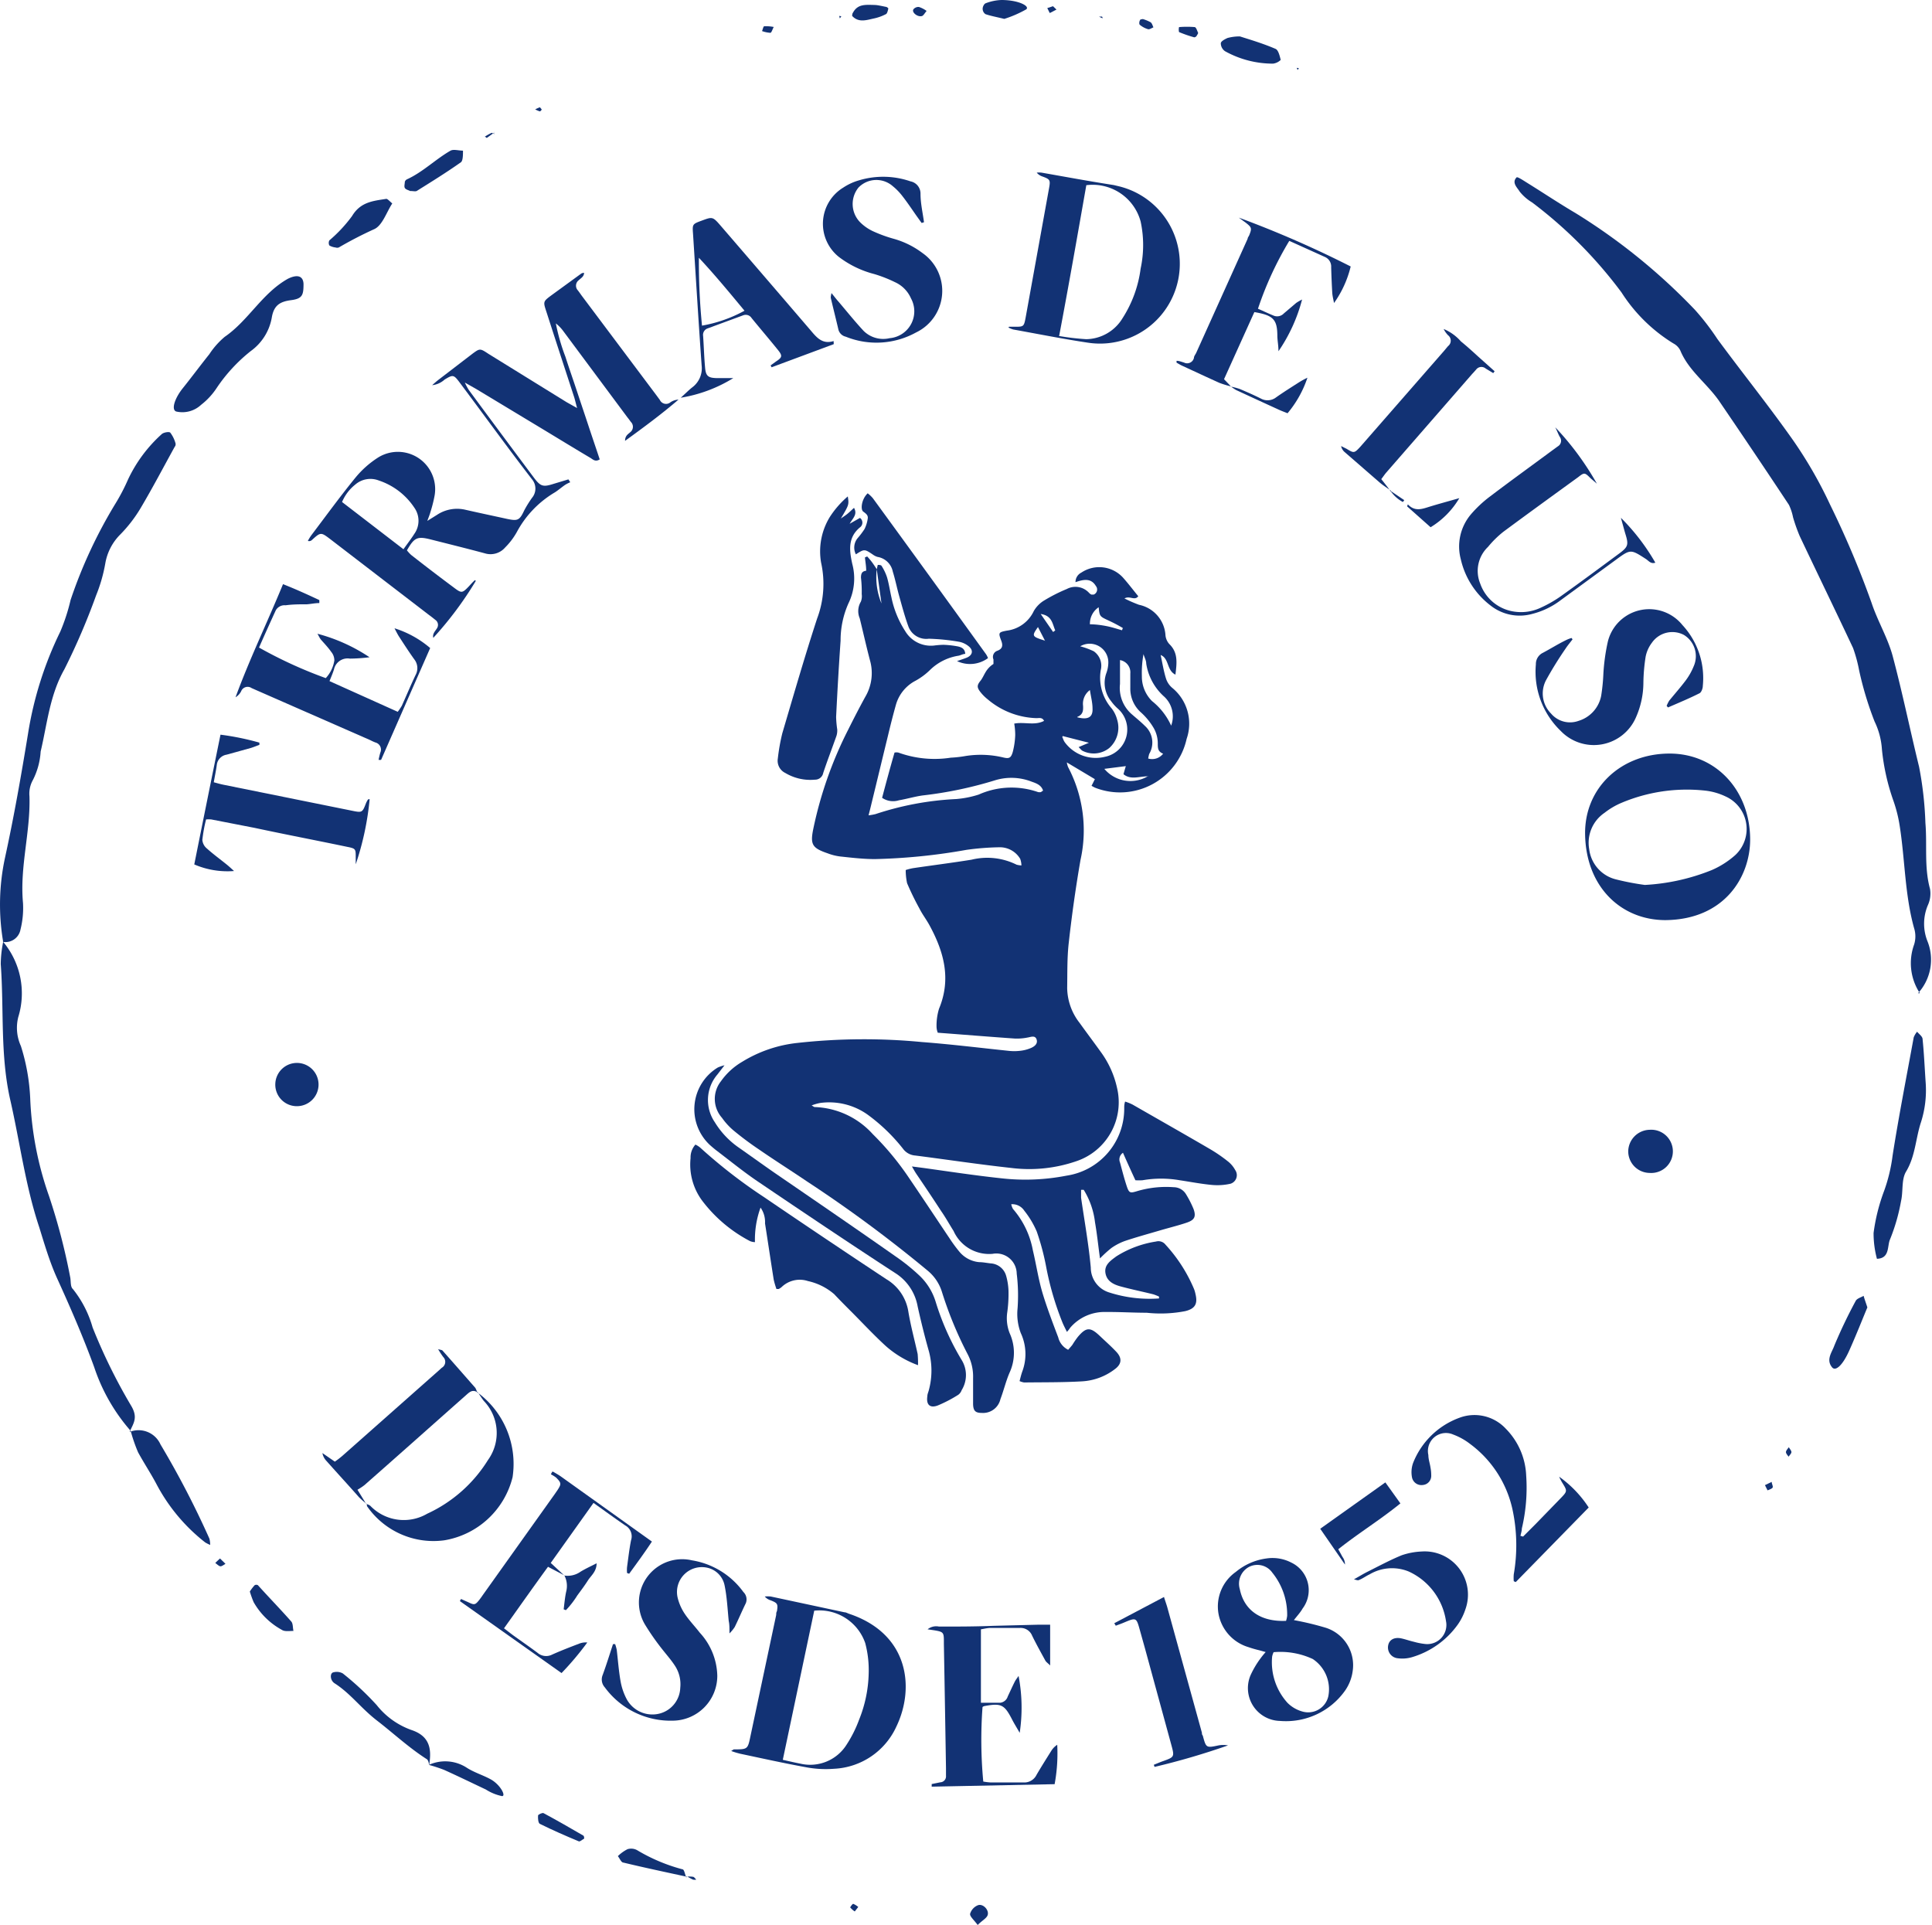 <svg xmlns="http://www.w3.org/2000/svg" width="155.44" height="154.88" viewBox="0 0 155.44 154.88">
  <defs>
    <style>
      .\33 2b46e90-ab43-4a4d-9fe7-bdf7d9a40f6c, .eeda09c3-3e42-4c78-a0af-a9874325151a {
        fill: #123274;
      }

      .\33 2b46e90-ab43-4a4d-9fe7-bdf7d9a40f6c {
        fill-rule: evenodd;
      }
    </style>
  </defs>
  <title>Asset 5</title>
  <g id="0554d88a-de07-4004-ac0e-030a9c94a331" data-name="Layer 2">
    <g id="b8034f44-8d48-4336-9ba6-e17a7b5e929d" data-name="Layer 3">
      <g>
        <g>
          <path class="32b46e90-ab43-4a4d-9fe7-bdf7d9a40f6c" d="M70.54,45.81l.08-.36c.11,0,.28,0,.32.1a4,4,0,0,1,.43.91c.15.52.23,1.07.35,1.6a7.89,7.89,0,0,0,1.11,2.72,2.4,2.4,0,0,0,2.31,1.16,6.83,6.83,0,0,1,.77-.06,7.49,7.49,0,0,1,1.16.13c.26.06.56.16.59.6-.19,0-.37.12-.56.15a4.2,4.2,0,0,0-2.26,1.13,5.34,5.34,0,0,1-1.18.88,3.15,3.15,0,0,0-1.58,1.94c-.23.82-.44,1.65-.64,2.49C71,61,70.55,62.88,70.1,64.72c-.06.26-.13.53-.22.88a4.59,4.59,0,0,0,.56-.1,24.17,24.17,0,0,1,6.48-1.21,8,8,0,0,0,1.82-.36,6.48,6.48,0,0,1,4.78-.2.61.61,0,0,0,.23,0s.08-.06.17-.12c-.14-.45-.55-.59-.92-.72a4.48,4.48,0,0,0-2.91-.12A32,32,0,0,1,74.23,64c-.64.09-1.27.28-1.91.39a1.56,1.56,0,0,1-1.35-.2c.32-1.21.64-2.4,1-3.64a.78.78,0,0,1,.31,0,8.53,8.53,0,0,0,4.22.41,9.15,9.15,0,0,0,1.16-.13,7.82,7.82,0,0,1,3,.1c.52.13.67.08.82-.42a6.29,6.29,0,0,0,.2-1.37,5.36,5.36,0,0,0-.08-.92c.81-.16,1.64.18,2.4-.22-.14-.3-.4-.22-.61-.22a6.35,6.35,0,0,1-3.92-1.51,3.51,3.51,0,0,1-.55-.54c-.35-.43-.33-.6,0-1,.15-.21.25-.45.38-.66a1.94,1.94,0,0,1,.63-.65c0-.12,0-.25,0-.36a.52.52,0,0,1,.31-.7c.4-.15.47-.4.32-.8-.25-.66-.23-.69.44-.82a2.77,2.77,0,0,0,2.17-1.57,2.39,2.39,0,0,1,.86-.87,13.2,13.2,0,0,1,1.8-.91,1.48,1.48,0,0,1,1.79.31.67.67,0,0,0,.19.14l.18,0a.44.44,0,0,0,.18-.69c-.39-.66-1-.53-1.64-.31a.85.85,0,0,1,.47-.77,2.59,2.59,0,0,1,3.34.39c.43.48.82,1,1.24,1.51-.29.39-.68-.07-1.11.18a11,11,0,0,0,1.17.51,2.67,2.67,0,0,1,2.13,2.47,1.22,1.22,0,0,0,.31.69c.72.7.6,1.53.49,2.46-.72-.35-.49-1.3-1.19-1.58.14.64.24,1.28.43,1.89a1.63,1.63,0,0,0,.51.76,3.72,3.72,0,0,1,1.15,4.1,5.49,5.49,0,0,1-7.33,3.94,2.08,2.08,0,0,1-.32-.17c.11-.2.2-.4.27-.53l-2.26-1.35a2.06,2.06,0,0,0,.1.37,10.92,10.92,0,0,1,1,7.49q-.57,3.3-.94,6.63c-.14,1.2-.11,2.43-.13,3.65a4.66,4.66,0,0,0,1,2.82c.56.78,1.14,1.55,1.7,2.33a7.66,7.66,0,0,1,1.31,2.89,5,5,0,0,1-3.28,5.91,11.63,11.63,0,0,1-5.23.54c-2.58-.28-5.14-.67-7.72-1a1.34,1.34,0,0,1-1-.56,14.51,14.51,0,0,0-2.85-2.74A5.34,5.34,0,0,0,66,88.74a3.87,3.87,0,0,0-.7.2c.16.09.2.13.24.13a6.59,6.59,0,0,1,4.68,2.18,22.92,22.92,0,0,1,2.92,3.53c1.11,1.63,2.2,3.28,3.3,4.92a11.72,11.72,0,0,0,.74,1,2.34,2.34,0,0,0,1.61.85c.31,0,.62.07.93.1a1.37,1.37,0,0,1,1.23,1,5.08,5.08,0,0,1,.19,1.22,10.83,10.83,0,0,1-.1,1.71,3.3,3.3,0,0,0,.19,1.68,3.81,3.81,0,0,1,0,3.17c-.3.69-.47,1.43-.74,2.14A1.43,1.43,0,0,1,79,113.68c-.52,0-.69-.16-.71-.7,0-.7,0-1.4,0-2.1a3.89,3.89,0,0,0-.45-1.95,30.59,30.59,0,0,1-2.06-5,3.59,3.59,0,0,0-1.16-1.71,107.36,107.36,0,0,0-9.7-7.17c-1.27-.86-2.57-1.68-3.83-2.55A25.37,25.37,0,0,1,59,90.94a5.37,5.37,0,0,1-.91-1A2.29,2.29,0,0,1,58,87a5.46,5.46,0,0,1,1.71-1.57,10.63,10.63,0,0,1,4.46-1.52,48.66,48.66,0,0,1,10-.07c2.36.18,4.7.47,7,.71a4.1,4.1,0,0,0,.86,0,3.06,3.06,0,0,0,.89-.22c.29-.12.6-.34.48-.7s-.47-.19-.74-.15a4.35,4.35,0,0,1-1,.08c-2-.14-4.08-.31-6.21-.47a1.38,1.38,0,0,1-.1-.48,4.62,4.62,0,0,1,.2-1.45c1-2.4.39-4.59-.77-6.72-.25-.46-.57-.87-.8-1.33a22.37,22.37,0,0,1-1-2.05A5,5,0,0,1,72.87,70a4.25,4.25,0,0,1,.59-.15c1.56-.23,3.14-.43,4.7-.68a5.3,5.3,0,0,1,3.63.4,1.76,1.76,0,0,0,.39.06,1.66,1.66,0,0,0-.1-.53,1.9,1.9,0,0,0-1.7-.93,21.19,21.19,0,0,0-2.64.21,47.68,47.68,0,0,1-7.35.74c-.93,0-1.86-.11-2.79-.21a4.28,4.28,0,0,1-1-.25c-1.26-.43-1.43-.71-1.16-2a31.8,31.8,0,0,1,2.78-7.91c.45-.9.91-1.8,1.4-2.69A3.75,3.75,0,0,0,70,53.15c-.3-1.13-.55-2.27-.83-3.4a1.48,1.48,0,0,1,.09-1.34,1.21,1.21,0,0,0,.07-.61,9.65,9.65,0,0,0-.06-1.32c0-.35.09-.52.42-.56,0-.39-.07-.73-.1-1.07l.18-.08a6,6,0,0,1,.4.48c.13.18.25.36.37.55a5.53,5.53,0,0,0,.38,2.75ZM86.91,52A6.22,6.22,0,0,1,88,52.4a1.42,1.42,0,0,1,.56,1.52A3.76,3.76,0,0,0,89.44,57a2.52,2.52,0,0,1,.44.9,2.19,2.19,0,0,1-.63,2.28,2,2,0,0,1-2.13.24c-.12-.05-.2-.18-.34-.31l.83-.35-2.11-.54s-.06.11,0,.14a1.39,1.39,0,0,0,.16.35,3.1,3.1,0,0,0,3.24,1.18A2.24,2.24,0,0,0,89.92,57a3.59,3.59,0,0,1-.52-.58A2.33,2.33,0,0,1,89,54.19a2.61,2.61,0,0,0,.17-.83A1.5,1.5,0,0,0,86.91,52Zm3.2,1.14c0,.67,0,1.28,0,1.89a2.8,2.8,0,0,0,1,2.48c.33.29.68.57,1,.89a1.8,1.8,0,0,1,.35,2.26,2.61,2.61,0,0,0-.08.37,1.12,1.12,0,0,0,1.2-.39c-.41-.16-.43-.43-.43-.8a2.5,2.5,0,0,0-.32-1.25,5.36,5.36,0,0,0-1-1.24,2.55,2.55,0,0,1-.89-2c0-.38,0-.78,0-1.16A1,1,0,0,0,90.11,53.11Zm4.11,5.26A2.16,2.16,0,0,0,93.61,56a4.47,4.47,0,0,1-1.39-2.61c0-.26-.15-.51-.22-.76a8.4,8.4,0,0,0-.13,1.78,2.77,2.77,0,0,0,.82,2A5.32,5.32,0,0,1,94.22,58.37Zm-1.83,4.06c-.76,0-1.41.31-2-.17.06-.21.11-.39.19-.65l-1.73.22A2.74,2.74,0,0,0,92.39,62.43Zm-4-13.6a1.59,1.59,0,0,0-.7,1.37c.45,0,.89.06,1.31.14s.85.22,1.27.34l.07-.18a12.38,12.38,0,0,0-1.14-.6C88.47,49.59,88.47,49.6,88.39,48.83Zm-1.72,8.85c.86.23,1.27,0,1.23-.71,0-.47-.13-.94-.21-1.48a1.36,1.36,0,0,0-.55,1.28C87.15,57.13,87.16,57.49,86.67,57.68Zm-1.94-6.86.17-.13c-.23-.52-.25-1.19-1.17-1.32Zm-.64.73-.58-1.13C83,51.18,83,51.21,84.09,51.55Z"/>
          <path class="32b46e90-ab43-4a4d-9fe7-bdf7d9a40f6c" d="M85.84,107.16c-.16-.33-.29-.57-.39-.83a23.86,23.86,0,0,1-1.28-4.4,19.6,19.6,0,0,0-.76-2.85,7.24,7.24,0,0,0-1-1.67,1.15,1.15,0,0,0-1.05-.52,1.33,1.33,0,0,0,.14.38,7,7,0,0,1,1.6,3.33c.27,1.13.44,2.3.77,3.41s.82,2.41,1.27,3.59a1.51,1.51,0,0,0,.8,1c.12-.14.24-.27.34-.4a7.23,7.23,0,0,1,.44-.64c.67-.79,1-.8,1.76-.08.45.43.92.84,1.34,1.29s.48.93-.1,1.37a4.78,4.78,0,0,1-2.67,1c-1.55.09-3.11.07-4.66.09a1.69,1.69,0,0,1-.36-.11c.07-.27.13-.52.21-.75a4,4,0,0,0-.11-3.11,4.34,4.34,0,0,1-.26-2,14.44,14.44,0,0,0-.07-2.79,1.64,1.64,0,0,0-1.94-1.59,3.13,3.13,0,0,1-3.14-1.84c-.33-.52-.63-1.07-1-1.6-.65-1-1.32-2-2-3-.1-.15-.18-.29-.35-.59l1,.13c2,.28,4.11.6,6.17.82a17.26,17.26,0,0,0,5.27-.21,5.45,5.45,0,0,0,4.64-5.44c0-.15,0-.3.07-.52a3.93,3.93,0,0,1,.6.24c2.09,1.2,4.19,2.39,6.28,3.61a12.24,12.24,0,0,1,1.44,1,2.27,2.27,0,0,1,.54.66A.72.72,0,0,1,99,95.24a4.78,4.78,0,0,1-1.46.1c-.88-.08-1.75-.25-2.62-.38a8.75,8.75,0,0,0-3,0,4.79,4.79,0,0,1-.57,0c-.34-.73-.66-1.44-1-2.21a.64.64,0,0,0-.24.78c.17.63.33,1.26.53,1.87s.28.61.87.43a8.2,8.2,0,0,1,2.92-.31,1.16,1.16,0,0,1,1,.58,8.19,8.19,0,0,1,.6,1.18c.21.6.08.87-.52,1.08s-1.44.42-2.16.63c-.95.28-1.9.54-2.83.85a4.6,4.6,0,0,0-1.1.57,9.39,9.39,0,0,0-.92.84c-.14-1-.24-2-.4-2.9a6.36,6.36,0,0,0-.91-2.62l-.21,0c0,.21,0,.43,0,.64.27,1.87.61,3.74.78,5.62a2.09,2.09,0,0,0,1.49,2,10.61,10.61,0,0,0,4,.48l0-.15a4.22,4.22,0,0,0-.45-.18c-.88-.22-1.77-.4-2.65-.64-.55-.15-1.1-.41-1.21-1.07s.41-1,.88-1.35a8.34,8.34,0,0,1,3.19-1.19.72.72,0,0,1,.76.25,12.31,12.31,0,0,1,2.3,3.58,2.38,2.38,0,0,1,.11.38c.19.78,0,1.19-.82,1.39a10.39,10.39,0,0,1-3.1.13c-1.08,0-2.17-.07-3.26-.06a3.63,3.63,0,0,0-2.9,1.27A2.18,2.18,0,0,1,85.84,107.16Z"/>
          <path class="32b46e90-ab43-4a4d-9fe7-bdf7d9a40f6c" d="M45.88,38.8a2.63,2.63,0,0,0-.41.21c-.28.19-.54.42-.82.6a8.21,8.21,0,0,0-3.07,3.2,5.63,5.63,0,0,1-.94,1.24,1.55,1.55,0,0,1-1.63.47c-1.45-.39-2.91-.75-4.37-1.12-1.07-.27-1.31-.15-1.9.88a3,3,0,0,0,.34.37Q34.8,46,36.55,47.3c.58.44.65.42,1.16-.11.14-.15.28-.31.43-.45s.09,0,.14,0a28.43,28.43,0,0,1-3.42,4.58c-.08-.34.16-.54.29-.76a.49.49,0,0,0-.13-.69c-.16-.13-.32-.26-.49-.38L26.6,43.4c-.79-.6-.79-.6-1.52.06a.32.32,0,0,1-.31.06,3.78,3.78,0,0,1,.26-.43c1.19-1.57,2.35-3.17,3.6-4.7a7.71,7.71,0,0,1,1.73-1.54,3,3,0,0,1,4.61,3,10.67,10.67,0,0,1-.34,1.35c-.05.19-.13.38-.25.71l.77-.48A2.92,2.92,0,0,1,37.38,41c1.14.26,2.28.5,3.42.75.86.18,1,.12,1.38-.69a9.14,9.14,0,0,1,.62-1,1.16,1.16,0,0,0,0-1.5c-2-2.59-3.88-5.2-5.83-7.8-.47-.63-.54-.62-1.2-.22a1.76,1.76,0,0,1-1,.45c.19-.17.37-.33.57-.48L38,28.47c.61-.45.62-.45,1.3,0l6.29,3.89.84.47c-.11-.4-.16-.63-.23-.86-.75-2.3-1.5-4.59-2.24-6.89-.27-.82-.27-.82.43-1.34L46.78,22a.57.57,0,0,1,.21-.05c0,.31-.26.43-.42.59a.55.55,0,0,0-.08.82c.11.14.21.29.32.44l6,8,.28.38a.55.55,0,0,0,.86.18,1.31,1.31,0,0,1,.64-.21c-1.35,1.16-2.77,2.21-4.3,3.32,0-.42.25-.54.41-.69a.55.55,0,0,0,.06-.83c-.09-.12-.18-.25-.28-.37l-5.16-6.94a3.18,3.18,0,0,0-.6-.62,16.15,16.15,0,0,0,.77,2.68c.3.94.63,1.87.94,2.81s.61,1.82.91,2.73.61,1.81.91,2.72c-.35.23-.55,0-.75-.12-1.25-.74-2.49-1.5-3.73-2.25l-5.47-3.3-.9-.51a4.65,4.65,0,0,0,.32.6q2.61,3.54,5.25,7.07c.53.7.73.75,1.6.47l1.16-.35C45.76,38.61,45.82,38.71,45.88,38.8ZM32.46,44.19c.35-.49.63-.85.87-1.23a1.82,1.82,0,0,0,0-2.12,5.51,5.51,0,0,0-2.85-2.18,1.86,1.86,0,0,0-1.9.33,3.54,3.54,0,0,0-1.06,1.4Z"/>
          <path class="32b46e90-ab43-4a4d-9fe7-bdf7d9a40f6c" d="M73.86,109.84a8.13,8.13,0,0,1-2.58-1.53c-.93-.85-1.8-1.78-2.69-2.68-.5-.5-1-1-1.47-1.5A4.8,4.8,0,0,0,65,103.07a2.1,2.1,0,0,0-2.1.47,1.1,1.1,0,0,1-.25.17h-.18a6.69,6.69,0,0,1-.22-.75c-.24-1.51-.46-3-.7-4.53a2,2,0,0,0-.36-1.27,7.54,7.54,0,0,0-.45,2.78,1.21,1.21,0,0,1-.39-.08,11.48,11.48,0,0,1-3.79-3.17,4.88,4.88,0,0,1-1-3.51,1.55,1.55,0,0,1,.39-1.09,1.76,1.76,0,0,1,.38.24,41.47,41.47,0,0,0,5.16,4q4.89,3.33,9.82,6.59a3.69,3.69,0,0,1,1.77,2.6c.19,1.15.5,2.28.75,3.42A8.26,8.26,0,0,1,73.86,109.84Z"/>
          <path class="32b46e90-ab43-4a4d-9fe7-bdf7d9a40f6c" d="M81.19,26.29l.43,0c.74,0,.76,0,.9-.75L84.41,15.1c.11-.62.06-.68-.54-.9a1,1,0,0,1-.46-.31,1.7,1.7,0,0,1,.39,0c1.94.34,3.87.7,5.81,1l.46.11a6.42,6.42,0,0,1-2.55,12.57c-2-.3-4-.7-6-1.06a2.14,2.14,0,0,1-.39-.16Zm4,.74a19.86,19.86,0,0,0,2.21.26,3.48,3.48,0,0,0,2.91-1.68,9.68,9.68,0,0,0,1.46-4,9,9,0,0,0,0-3.79,4,4,0,0,0-4.37-2.92C86.7,18.88,86,22.88,85.22,27Z"/>
          <path class="32b46e90-ab43-4a4d-9fe7-bdf7d9a40f6c" d="M58.83,140.88a2.35,2.35,0,0,1,.21-.13c1.11,0,1.12,0,1.34-1.07l2.07-9.75c0-.1,0-.2.06-.3.09-.58.05-.65-.5-.87a1,1,0,0,1-.48-.31,2.57,2.57,0,0,1,.48,0l5.93,1.27c.13,0,.25.08.37.12,4.85,1.62,5.29,6,3.81,9.07a5.81,5.81,0,0,1-5,3.4,8.53,8.53,0,0,1-2.31-.13c-1.76-.32-3.51-.71-5.26-1.08C59.36,141.05,59.15,141,58.83,140.88Zm6.68-11.29-2.53,12c.53.12,1,.23,1.42.31a3.46,3.46,0,0,0,3.72-1.54,9.92,9.92,0,0,0,1-2,10.51,10.51,0,0,0,.77-3.71,8.45,8.45,0,0,0-.28-2.46A3.91,3.91,0,0,0,65.51,129.59Z"/>
          <path class="32b46e90-ab43-4a4d-9fe7-bdf7d9a40f6c" d="M134.33,60.63c3.72,0,6.47,2.95,6.48,6.91,0,3-2.05,6.44-6.81,6.49-3.58,0-6.41-2.68-6.47-6.92C127.48,63.39,130.42,60.63,134.33,60.63Zm-2,10.57A16.73,16.73,0,0,0,137.73,70a7.09,7.09,0,0,0,1.88-1.2,2.87,2.87,0,0,0-.8-4.73,5.08,5.08,0,0,0-1.63-.46,13.53,13.53,0,0,0-6.76,1,6,6,0,0,0-1.33.79,2.91,2.91,0,0,0-1.23,2.92A2.85,2.85,0,0,0,130,70.75,20.9,20.9,0,0,0,132.34,71.2Z"/>
          <path class="32b46e90-ab43-4a4d-9fe7-bdf7d9a40f6c" d="M68.21,39.94c.1.67.1.67-.56,1.78.18-.13.36-.24.52-.37s.33-.3.54-.49c.3.53-.09.82-.35,1.28l.83-.47a.47.47,0,0,1,0,.76c-1,.83-.85,1.88-.62,2.94a4.55,4.55,0,0,1-.31,3.18,7.3,7.3,0,0,0-.63,3c-.14,2-.26,4.09-.36,6.14a8.28,8.28,0,0,0,.09,1,1.46,1.46,0,0,1-.06.51c-.35,1-.74,2-1.07,3a.66.66,0,0,1-.66.53,3.93,3.93,0,0,1-2.39-.54,1.09,1.09,0,0,1-.6-1.16A16,16,0,0,1,62.94,59c.91-3.08,1.8-6.17,2.8-9.23a7.91,7.91,0,0,0,.32-4.51,5.3,5.3,0,0,1,.7-3.66A7.62,7.62,0,0,1,68.21,39.94Z"/>
          <path class="32b46e90-ab43-4a4d-9fe7-bdf7d9a40f6c" d="M104.1,130.35a23.84,23.84,0,0,1,2.58.62,3.16,3.16,0,0,1,2.15,3.48,3.56,3.56,0,0,1-.61,1.57,5.83,5.83,0,0,1-5.26,2.44,2.64,2.64,0,0,1-2.34-3.69,7.38,7.38,0,0,1,.78-1.32,6.74,6.74,0,0,1,.43-.53l-.5-.14a9.26,9.26,0,0,1-.9-.26,3.45,3.45,0,0,1-2.4-2.71,3.4,3.4,0,0,1,1.4-3.34,4.85,4.85,0,0,1,2.46-1.08,3.28,3.28,0,0,1,2,.33,2.46,2.46,0,0,1,.91,3.7C104.62,129.74,104.37,130,104.1,130.35Zm-1.63,2.58a1.35,1.35,0,0,0-.12.36,4.86,4.86,0,0,0,1.24,3.72,2.71,2.71,0,0,0,1.18.69,1.66,1.66,0,0,0,2.1-1.22,2.92,2.92,0,0,0-1.25-3A6.19,6.19,0,0,0,102.47,132.93Zm1-2.52a2.06,2.06,0,0,0,.09-.41,5.35,5.35,0,0,0-1.19-3.46,1.47,1.47,0,0,0-1.88-.47,1.53,1.53,0,0,0-.74,1.79C100.09,129.55,101.43,130.5,103.46,130.41Z"/>
          <path class="32b46e90-ab43-4a4d-9fe7-bdf7d9a40f6c" d="M58.29,85.71l-.57.74a3.16,3.16,0,0,0-.21,3.84,6.76,6.76,0,0,0,1.87,2c1,.7,1.94,1.38,2.92,2.06,3.38,2.32,6.76,4.63,10.13,7a16.18,16.18,0,0,1,1.5,1.24,4.86,4.86,0,0,1,1.35,2.15,20.91,20.91,0,0,0,2.09,4.68,2.31,2.31,0,0,1,0,2.43.8.8,0,0,1-.27.37,10.79,10.79,0,0,1-1.65.86c-.64.24-.94-.07-.84-.74,0-.18.09-.35.13-.53a6,6,0,0,0,0-3.07c-.34-1.2-.64-2.41-.91-3.63A4,4,0,0,0,72,102.41c-3.69-2.4-7.35-4.86-11-7.33-1.14-.77-2.21-1.64-3.3-2.47-.21-.16-.41-.33-.6-.5a3.93,3.93,0,0,1,.65-6.22A3.06,3.06,0,0,1,58.29,85.71Z"/>
          <path class="32b46e90-ab43-4a4d-9fe7-bdf7d9a40f6c" d="M74.15,17.94l-.43-.6c-.37-.53-.73-1.07-1.13-1.58a4.68,4.68,0,0,0-.76-.78,2,2,0,0,0-2.76.11,2.1,2.1,0,0,0,.11,2.77,3.63,3.63,0,0,0,1.07.75,11.25,11.25,0,0,0,1.68.61,6.93,6.93,0,0,1,2.29,1.14,3.71,3.71,0,0,1-.52,6.39,6.59,6.59,0,0,1-5.65.34.79.79,0,0,1-.59-.55c-.2-.86-.42-1.72-.62-2.58,0-.06,0-.14.06-.38.24.3.4.51.58.71.67.79,1.32,1.6,2,2.33a2.24,2.24,0,0,0,2.09.59A2.17,2.17,0,0,0,73.29,24,2.54,2.54,0,0,0,72,22.7a10.79,10.79,0,0,0-1.66-.65,8,8,0,0,1-2.85-1.38,3.41,3.41,0,0,1,.36-5.58,4.51,4.51,0,0,1,1.26-.58,6.73,6.73,0,0,1,4.14.08,1,1,0,0,1,.81,1c0,.77.18,1.53.28,2.29Z"/>
          <path class="32b46e90-ab43-4a4d-9fe7-bdf7d9a40f6c" d="M22.77,47c1.09.43,2,.85,2.92,1.28a2,2,0,0,1,0,.24c-.34,0-.69.08-1,.1-.57,0-1.14,0-1.71.08a.81.81,0,0,0-.79.4c-.46,1-.91,2-1.35,3a35.45,35.45,0,0,0,5.37,2.46,2.71,2.71,0,0,0,.69-1.42,1.07,1.07,0,0,0-.25-.69c-.25-.36-.56-.68-.84-1-.1-.13-.16-.28-.27-.46a13.89,13.89,0,0,1,4.19,1.89,13.14,13.14,0,0,1-1.58.11,1.12,1.12,0,0,0-1.28.87c-.09.29-.21.57-.36.94L32,57.27a4.69,4.69,0,0,0,.33-.49c.37-.82.72-1.66,1.11-2.48a1.14,1.14,0,0,0-.1-1.24c-.44-.61-.85-1.25-1.26-1.88-.11-.18-.21-.38-.34-.63a8.13,8.13,0,0,1,2.87,1.59l-3.95,9-.2,0a5.63,5.63,0,0,1,.14-.59.59.59,0,0,0-.39-.81,3.89,3.89,0,0,1-.42-.19l-9.12-4-.43-.19a.56.56,0,0,0-.84.26,1.21,1.21,0,0,1-.45.48C20.09,53,21.5,50.09,22.77,47Z"/>
          <path class="32b46e90-ab43-4a4d-9fe7-bdf7d9a40f6c" d="M58.69,131.42c0-.46,0-.73-.06-1-.1-1-.14-1.92-.33-2.85a1.82,1.82,0,0,0-1.47-1.45,2,2,0,0,0-2.32,2.38,4,4,0,0,0,.58,1.34c.36.54.81,1,1.21,1.52a5.28,5.28,0,0,1,1.41,3.45,3.61,3.61,0,0,1-3.53,3.63,6.57,6.57,0,0,1-5.52-2.68.94.94,0,0,1-.17-1c.3-.82.56-1.66.83-2.48h.17a3.47,3.47,0,0,1,.13.46c.1.84.16,1.7.31,2.54a4.86,4.86,0,0,0,.47,1.39,2.35,2.35,0,0,0,2.41,1.25,2.22,2.22,0,0,0,1.92-2.12,2.71,2.71,0,0,0-.39-1.72c-.29-.46-.65-.87-1-1.31a19.82,19.82,0,0,1-1.47-2.1,3.48,3.48,0,0,1,3.8-5.13,6.37,6.37,0,0,1,4.14,2.55A.82.82,0,0,1,60,129c-.31.63-.58,1.28-.89,1.91A3.17,3.17,0,0,1,58.69,131.42Z"/>
          <path class="32b46e90-ab43-4a4d-9fe7-bdf7d9a40f6c" d="M126.52,51.44c-.18.24-.38.47-.55.73a29.62,29.62,0,0,0-1.59,2.57,2.29,2.29,0,0,0,.41,2.67A2,2,0,0,0,127,58a2.63,2.63,0,0,0,1.82-2,15.11,15.11,0,0,0,.18-1.78,16,16,0,0,1,.36-2.6,3.43,3.43,0,0,1,6-1.33A6.27,6.27,0,0,1,137,55.19c0,.21-.12.52-.27.59-.83.42-1.68.77-2.53,1.14l-.11-.13a2.74,2.74,0,0,1,.21-.42c.44-.54.91-1.07,1.33-1.63a5.12,5.12,0,0,0,.64-1.14,2,2,0,0,0-.8-2.52,2,2,0,0,0-2.57.64,2.7,2.7,0,0,0-.5,1.12,14.48,14.48,0,0,0-.18,2.08,6.94,6.94,0,0,1-.6,2.8,3.69,3.69,0,0,1-6.05,1.09,6.6,6.6,0,0,1-2-5.36,1,1,0,0,1,.57-.93c.62-.33,1.21-.7,1.82-1a2.82,2.82,0,0,1,.48-.19Z"/>
          <path class="32b46e90-ab43-4a4d-9fe7-bdf7d9a40f6c" d="M78.92,131.09V137c.57,0,1.06,0,1.54,0a.72.72,0,0,0,.62-.51c.19-.4.37-.8.57-1.2.08-.15.19-.28.3-.45a13.6,13.6,0,0,1,.09,4.58c-.23-.41-.43-.72-.6-1.05-.63-1.23-.88-1.36-2.26-1.1a.54.54,0,0,0-.13.07,36,36,0,0,0,.06,6,5.22,5.22,0,0,0,.57.07c.89,0,1.77,0,2.65,0a1.09,1.09,0,0,0,1.07-.62c.38-.65.78-1.28,1.18-1.92a1.59,1.59,0,0,1,.48-.49,13.57,13.57,0,0,1-.21,3.17l-9.89.2,0-.21.69-.14a.48.48,0,0,0,.46-.53c0-.2,0-.41,0-.62q-.08-5-.17-10V132c0-.67-.07-.71-.77-.83l-.54-.08a1.1,1.1,0,0,1,.92-.22c1.45,0,2.9,0,4.36-.06l3.58-.09h1V134c-.17-.18-.32-.27-.39-.4-.36-.66-.73-1.32-1.06-2a1,1,0,0,0-1-.62c-.8,0-1.61,0-2.41,0C79.33,131,79.13,131.06,78.92,131.09Z"/>
          <path class="32b46e90-ab43-4a4d-9fe7-bdf7d9a40f6c" d="M45.39,126.74l-1.3-.68c-1.19,1.63-2.34,3.27-3.54,4.95.38.29.68.53,1,.75.57.41,1.15.81,1.71,1.23a1.05,1.05,0,0,0,1.15.14c.71-.32,1.44-.6,2.17-.88a1.44,1.44,0,0,1,.67-.1,23.86,23.86,0,0,1-2.07,2.46L37,128.82l.09-.17.58.26c.5.24.56.23.91-.21.08-.11.16-.21.23-.32l5.83-8.18.22-.32c.31-.48.31-.57-.12-1a2.54,2.54,0,0,0-.42-.26l.11-.21s0,0,.07,0c.22.13.44.25.65.4l7.3,5.22c-.6.91-1.22,1.75-1.83,2.59l-.17-.06a2.58,2.58,0,0,1,0-.48c.1-.72.18-1.44.32-2.15a1,1,0,0,0-.47-1.2c-.83-.57-1.64-1.16-2.55-1.81l-3.44,4.83,1.08,1Z"/>
          <path class="32b46e90-ab43-4a4d-9fe7-bdf7d9a40f6c" d="M99,31.08a8.18,8.18,0,0,1-.88-.27c-1-.45-2-.92-3-1.38-.16-.07-.31-.17-.46-.25l0-.15c.2,0,.4.08.6.14a.56.56,0,0,0,.8-.38c0-.14.13-.28.19-.42q2.07-4.59,4.13-9.16c0-.1.09-.19.13-.29.22-.56.2-.62-.28-1l-.56-.41a84.25,84.25,0,0,1,9,3.93,8.5,8.5,0,0,1-1.34,2.94c-.06-.31-.12-.55-.14-.78q-.06-1-.09-2.1a.84.84,0,0,0-.49-.82l-2.88-1.3a27.16,27.16,0,0,0-2.52,5.46c.42.18.85.39,1.3.57a.74.74,0,0,0,.78-.19l1-.85a3.92,3.92,0,0,1,.47-.27,13.28,13.28,0,0,1-1.9,4.16c0-.45-.08-.83-.09-1.2,0-1.36-.32-1.69-1.85-1.95l-2.44,5.4.52.54Z"/>
          <path class="32b46e90-ab43-4a4d-9fe7-bdf7d9a40f6c" d="M67.08,27.69l-5,1.86L62,29.4l.44-.32c.49-.32.53-.45.16-.91-.7-.87-1.43-1.72-2.13-2.58a.56.56,0,0,0-.68-.22l-2.85,1.05a.55.55,0,0,0-.37.61c.06.86.08,1.71.16,2.57.06.65.25.8.9.82H59A11.58,11.58,0,0,1,54.77,32c.37-.33.63-.6.92-.83a1.91,1.91,0,0,0,.76-1.77c-.25-3.52-.46-7-.69-10.56-.06-.81-.06-.81.73-1.1s.85-.32,1.43.35q3.69,4.28,7.36,8.56c.47.56.93,1.06,1.79.79C67.07,27.54,67.08,27.61,67.08,27.69ZM59.9,25c-1.22-1.47-2.39-2.89-3.67-4.26a51.88,51.88,0,0,0,.25,5.46A11.08,11.08,0,0,0,59.9,25Z"/>
          <path class="32b46e90-ab43-4a4d-9fe7-bdf7d9a40f6c" d="M29.74,64.29a23,23,0,0,1-1.12,5.25c0-.25,0-.42,0-.58,0-.64,0-.69-.66-.82-2.48-.52-5-1-7.47-1.53L17,65.93a2.46,2.46,0,0,0-.42,0,11.93,11.93,0,0,0-.3,1.65,1,1,0,0,0,.38.7c.5.45,1.05.85,1.57,1.27.2.16.38.33.6.53a6.74,6.74,0,0,1-3.2-.53c.69-3.44,1.39-6.91,2.11-10.44a21.39,21.39,0,0,1,3.13.64c0,.06,0,.12,0,.18-.23.08-.46.18-.69.25l-1.95.54a.94.94,0,0,0-.79.84c-.06.44-.15.86-.24,1.38.3.08.54.15.79.2l10.29,2.08c.87.18.87.17,1.18-.63a2.34,2.34,0,0,1,.15-.27Z"/>
          <path class="32b46e90-ab43-4a4d-9fe7-bdf7d9a40f6c" d="M125.13,34.38a23,23,0,0,1,3.35,4.54c-.23-.21-.38-.32-.52-.45-.46-.46-.49-.47-1-.07-2,1.45-4,2.9-6,4.38A8.07,8.07,0,0,0,119.72,44a2.67,2.67,0,0,0-.63,2.95,3.41,3.41,0,0,0,2.75,2.26,3.71,3.71,0,0,0,2.13-.32,9.84,9.84,0,0,0,1.55-.88c1.59-1.13,3.15-2.29,4.72-3.45.76-.56.81-.72.52-1.64-.11-.38-.21-.76-.35-1.26a17.1,17.1,0,0,1,2.77,3.61c-.35.13-.54-.15-.75-.29-1.24-.8-1.24-.81-2.45.08l-4.4,3.22a6.33,6.33,0,0,1-2.29,1.11,3.78,3.78,0,0,1-3.39-.69A6.48,6.48,0,0,1,117.53,45a4,4,0,0,1,.79-3.59,9.63,9.63,0,0,1,1.58-1.48c1.66-1.26,3.34-2.47,5-3.7l.44-.32a.52.52,0,0,0,.16-.75C125.4,35,125.3,34.72,125.13,34.38Z"/>
          <path class="32b46e90-ab43-4a4d-9fe7-bdf7d9a40f6c" d="M122.54,123.63l1-1,2-2.06c.58-.6.57-.6.13-1.31a4.52,4.52,0,0,1-.23-.45,9.16,9.16,0,0,1,2.38,2.48l-5.87,6-.16-.07a3.37,3.37,0,0,1,0-.55,13.69,13.69,0,0,0-.11-5.26,8.92,8.92,0,0,0-3.41-5.24,5.11,5.11,0,0,0-1.35-.75,1.45,1.45,0,0,0-2,1.65c0,.34.12.66.17,1a3.18,3.18,0,0,1,.06.62.74.74,0,0,1-.69.79.77.77,0,0,1-.86-.63,2.2,2.2,0,0,1,.09-1.14,6.35,6.35,0,0,1,3.73-3.64,3.44,3.44,0,0,1,3.73.88,5.69,5.69,0,0,1,1.64,3.77,14.21,14.21,0,0,1-.35,4.26c0,.19-.07.39-.11.59Z"/>
          <path class="32b46e90-ab43-4a4d-9fe7-bdf7d9a40f6c" d="M111.92,39.49c-.31-.23-.64-.43-.93-.68l-2.82-2.45a.86.86,0,0,1-.27-.47l.44.22c.59.36.62.36,1.1-.16l.21-.24,6.55-7.5.3-.36a.55.55,0,0,0,0-.88,2,2,0,0,1-.35-.5,3.78,3.78,0,0,1,1.39,1c.48.39.94.81,1.4,1.23l1.31,1.17-.11.15-.61-.37a.53.53,0,0,0-.77.09c-.1.11-.2.23-.31.34L111.55,38c-.15.17-.27.36-.42.55.28.35.53.66.77,1Z"/>
          <path class="32b46e90-ab43-4a4d-9fe7-bdf7d9a40f6c" d="M29.5,121a6.48,6.48,0,0,1-.62-.54c-.88-1-1.74-1.93-2.6-2.9a1.23,1.23,0,0,1-.34-.65l1,.69a7.54,7.54,0,0,0,.61-.47l7.76-6.87.23-.21a.55.55,0,0,0,.12-.87,6.38,6.38,0,0,1-.41-.63c.19.06.3.06.35.11.89,1,1.76,2,2.64,3a1.51,1.51,0,0,1,.14.34h0c-.41-.24-.66.06-.93.29-2.71,2.4-5.41,4.81-8.13,7.2a4.5,4.5,0,0,1-.56.37l.73,1.19Z"/>
          <path class="32b46e90-ab43-4a4d-9fe7-bdf7d9a40f6c" d="M68.86,44.6A1.19,1.19,0,0,1,69,43.3a6.54,6.54,0,0,0,.56-.74,2.82,2.82,0,0,0,.25-.81c.06-.29-.13-.42-.36-.59s-.14-1,.36-1.47a2.65,2.65,0,0,1,.42.4q4.56,6.25,9.09,12.53a1.48,1.48,0,0,1,.17.33,2.44,2.44,0,0,1-2.49.24c.34-.12.57-.19.79-.28.46-.2.54-.58.16-.9a1.74,1.74,0,0,0-.76-.37,17.09,17.09,0,0,0-2.46-.25,1.53,1.53,0,0,1-1.65-1c-.29-.8-.51-1.63-.74-2.45-.18-.65-.31-1.31-.51-1.95a1.49,1.49,0,0,0-1.22-1.18,1.17,1.17,0,0,1-.34-.16C69.55,44.16,69.55,44.16,68.86,44.6Z"/>
          <path class="32b46e90-ab43-4a4d-9fe7-bdf7d9a40f6c" d="M89.65,130.6l4-2.11c.12.39.22.65.29.92l2.76,10c0,.08,0,.15.07.23.27,1,.27,1,1.27.79a2.13,2.13,0,0,1,.76,0,57.92,57.92,0,0,1-5.91,1.73l-.06-.17c.25-.1.5-.21.76-.3.9-.32.91-.35.65-1.3l-2.13-7.8-.42-1.5c-.26-.94-.29-.95-1.22-.56-.23.1-.46.18-.7.27Z"/>
          <path class="32b46e90-ab43-4a4d-9fe7-bdf7d9a40f6c" d="M38.37,112a7.14,7.14,0,0,1,2.87,6.85,6.81,6.81,0,0,1-5.5,5.08,6.5,6.5,0,0,1-6.22-2.76s0-.1,0-.15v0a.84.84,0,0,1,.27.13,3.74,3.74,0,0,0,4.58.64,11.32,11.32,0,0,0,4.89-4.32,3.72,3.72,0,0,0-.33-4.75c-.19-.24-.34-.5-.52-.75Z"/>
          <path class="32b46e90-ab43-4a4d-9fe7-bdf7d9a40f6c" d="M108.93,127.07c.43-.24.77-.45,1.13-.63.9-.45,1.79-.93,2.72-1.31a5.67,5.67,0,0,1,1.6-.3,3.48,3.48,0,0,1,3.52,4.65,4.63,4.63,0,0,1-.58,1.18,6.94,6.94,0,0,1-3.71,2.67,2.78,2.78,0,0,1-1.15.09.87.87,0,0,1-.78-1c.07-.48.48-.72,1.06-.6.33.07.65.19,1,.27a5.63,5.63,0,0,0,.91.18,1.54,1.54,0,0,0,1.69-1.83,5.23,5.23,0,0,0-3-4,3.54,3.54,0,0,0-3.15.23c-.28.13-.53.32-.82.44C109.24,127.19,109.1,127.1,108.93,127.07Z"/>
          <path class="32b46e90-ab43-4a4d-9fe7-bdf7d9a40f6c" d="M106.22,123l5.24-3.73,1.21,1.69c-1.63,1.33-3.37,2.39-5,3.69.14.24.24.44.35.63a1,1,0,0,1,.19.6Z"/>
          <path class="32b46e90-ab43-4a4d-9fe7-bdf7d9a40f6c" d="M132.7,94.37A1.74,1.74,0,0,1,131,92.65a1.76,1.76,0,0,1,1.72-1.75,1.74,1.74,0,1,1,0,3.47Z"/>
          <path class="32b46e90-ab43-4a4d-9fe7-bdf7d9a40f6c" d="M22.15,87.21A1.74,1.74,0,1,1,23.85,89,1.73,1.73,0,0,1,22.15,87.21Z"/>
          <path class="32b46e90-ab43-4a4d-9fe7-bdf7d9a40f6c" d="M99,31.1a6,6,0,0,1,.73.19c.57.24,1.14.49,1.7.77a1.12,1.12,0,0,0,1.24-.09c.61-.43,1.25-.83,1.89-1.24a7,7,0,0,1,.63-.34,8.73,8.73,0,0,1-1.6,2.86c-.24-.1-.5-.19-.75-.31q-1.69-.77-3.39-1.56a4.27,4.27,0,0,1-.44-.3Z"/>
          <path class="32b46e90-ab43-4a4d-9fe7-bdf7d9a40f6c" d="M115.1,42.42l-1.89-1.68.06-.16c.58.62,1.18.36,1.8.17s1.53-.44,2.34-.67A6.75,6.75,0,0,1,115.1,42.42Z"/>
          <path class="32b46e90-ab43-4a4d-9fe7-bdf7d9a40f6c" d="M45.38,126.76a1.79,1.79,0,0,0,1.32-.3c.39-.24.81-.43,1.3-.68,0,.67-.46,1-.7,1.38s-.56.81-.85,1.2a7.13,7.13,0,0,1-.92,1.19l-.18-.07c.06-.47.1-.95.2-1.41a1.85,1.85,0,0,0-.15-1.33Z"/>
          <path class="32b46e90-ab43-4a4d-9fe7-bdf7d9a40f6c" d="M111.9,39.51l1.08.73-.11.15a2.82,2.82,0,0,1-1-.9Z"/>
        </g>
        <g>
          <path class="eeda09c3-3e42-4c78-a0af-a9874325151a" d="M154.45,79.89A4.39,4.39,0,0,1,154,76a2.2,2.2,0,0,0,0-1.32c-.75-2.69-.73-5.5-1.16-8.24a11.35,11.35,0,0,0-.5-2,17.52,17.52,0,0,1-.93-4.16,6,6,0,0,0-.59-2.23,27,27,0,0,1-1.24-4.1,11.75,11.75,0,0,0-.49-1.81c-1.41-3-2.87-6-4.29-9a13.73,13.73,0,0,1-.54-1.52,4.2,4.2,0,0,0-.33-1q-2.8-4.23-5.66-8.42c-1-1.4-2.42-2.4-3.08-4a1.28,1.28,0,0,0-.56-.57,13.06,13.06,0,0,1-4.17-4.1,35.75,35.75,0,0,0-7.19-7.24,3.75,3.75,0,0,1-1-.87c-.19-.32-.67-.72-.25-1.15.07-.07.59.28.88.46,1.29.8,2.56,1.65,3.87,2.42a48.44,48.44,0,0,1,9.59,7.77,19.82,19.82,0,0,1,1.81,2.35c2,2.72,4.16,5.4,6.12,8.19a34.63,34.63,0,0,1,2.94,5.12,75.62,75.62,0,0,1,3.35,7.93c.48,1.45,1.29,2.79,1.69,4.25.8,3,1.41,6,2.13,8.93a28.69,28.69,0,0,1,.51,4.53c.15,1.76-.11,3.55.37,5.3a2.22,2.22,0,0,1-.16,1.28,3.81,3.81,0,0,0-.06,2.89,4,4,0,0,1-.75,4.23Z"/>
          <path class="eeda09c3-3e42-4c78-a0af-a9874325151a" d="M.25,75.75a17.88,17.88,0,0,1,.14-6.68c.73-3.34,1.32-6.7,1.87-10.07a29,29,0,0,1,2.59-8.18,15.51,15.51,0,0,0,.83-2.55A38.4,38.4,0,0,1,9.3,40.5a15.77,15.77,0,0,0,1-1.92A11.47,11.47,0,0,1,13,34.94c.14-.15.61-.23.7-.13a2.54,2.54,0,0,1,.43.89c0,.06,0,.17-.07.24-.91,1.65-1.78,3.31-2.74,4.93A11.16,11.16,0,0,1,9.68,43a4.31,4.31,0,0,0-1.21,2.34,12.61,12.61,0,0,1-.74,2.57,53.89,53.89,0,0,1-2.55,5.94C4,55.93,3.8,58.23,3.27,60.47a5.78,5.78,0,0,1-.63,2.3,2.25,2.25,0,0,0-.27,1.3c.09,2.87-.79,5.68-.52,8.57a7.07,7.07,0,0,1-.2,2.14,1.23,1.23,0,0,1-1.42,1Z"/>
          <path class="eeda09c3-3e42-4c78-a0af-a9874325151a" d="M.23,75.75a6.46,6.46,0,0,1,1.24,6.08,3.54,3.54,0,0,0,.21,2.33,16.23,16.23,0,0,1,.75,4.2,26.75,26.75,0,0,0,1.51,7.86,50,50,0,0,1,1.7,6.5c.08.34,0,.8.23,1a8.76,8.76,0,0,1,1.58,3.08,44.71,44.71,0,0,0,3.07,6.25c.62,1,.22,1.45-.09,2.15l.08-.08A14.85,14.85,0,0,1,7.58,110c-.89-2.44-1.92-4.81-3-7.18-.59-1.31-1-2.71-1.42-4.07C2.05,95.43,1.62,92,.84,88.56,0,84.93.33,81.23.06,77.57a9.37,9.37,0,0,1,.2-1.81Z"/>
          <path class="eeda09c3-3e42-4c78-a0af-a9874325151a" d="M154.93,87.09a8.46,8.46,0,0,1-.37,3.18c-.44,1.32-.45,2.74-1.21,4-.38.64-.22,1.58-.4,2.36a15.23,15.23,0,0,1-.88,3.07c-.25.54,0,1.54-1.06,1.58a7.92,7.92,0,0,1-.27-2.08,15.17,15.17,0,0,1,.85-3.39,13.21,13.21,0,0,0,.68-2.84c.5-3.18,1.12-6.34,1.7-9.51a1.63,1.63,0,0,1,.27-.45c.16.19.42.37.44.57C154.8,84.76,154.85,85.93,154.93,87.09Z"/>
          <path class="eeda09c3-3e42-4c78-a0af-a9874325151a" d="M24.42,22.84c0,.89-.08,1.19-1,1.31s-1.4.43-1.56,1.44a4.22,4.22,0,0,1-1.69,2.66,13.11,13.11,0,0,0-2.72,2.94,5.59,5.59,0,0,1-1.27,1.38,2.2,2.2,0,0,1-2,.54c-.42-.14-.13-1.06.53-1.88s1.41-1.83,2.13-2.73a6.45,6.45,0,0,1,1.24-1.4c1.92-1.32,3-3.5,5.08-4.67C23.93,22.05,24.39,22.2,24.42,22.84Z"/>
          <path class="eeda09c3-3e42-4c78-a0af-a9874325151a" d="M10.43,115.21a1.93,1.93,0,0,1,2.48,1,72.75,72.75,0,0,1,3.94,7.59,2,2,0,0,1,.06.5,3,3,0,0,1-.4-.2,14.55,14.55,0,0,1-3.92-4.69c-.46-.87-1-1.68-1.48-2.56a12.75,12.75,0,0,1-.6-1.74Z"/>
          <path class="eeda09c3-3e42-4c78-a0af-a9874325151a" d="M34.51,142c0-.16-.06-.39-.17-.46-1.44-.92-2.69-2.09-4-3.1s-2.12-2.17-3.41-3c-.39-.24-.4-.84-.1-.89a1,1,0,0,1,.75.09,22.82,22.82,0,0,1,2.73,2.55,6.22,6.22,0,0,0,2.79,2c1.44.48,1.64,1.47,1.44,2.74Z"/>
          <path class="eeda09c3-3e42-4c78-a0af-a9874325151a" d="M31.56,16.37c-.47.71-.8,1.8-1.48,2.08a31.29,31.29,0,0,0-2.82,1.46.41.41,0,0,1-.27,0,1.23,1.23,0,0,1-.49-.16.44.44,0,0,1,0-.41,11.49,11.49,0,0,0,1.82-1.95C29,16.25,30,16.17,31.08,16,31.18,16,31.32,16.16,31.56,16.37Z"/>
          <path class="eeda09c3-3e42-4c78-a0af-a9874325151a" d="M150.24,105.19c-.45,1.08-.93,2.3-1.47,3.5s-1.1,1.66-1.37,1.32c-.51-.62,0-1.22.18-1.74a39.58,39.58,0,0,1,1.72-3.6c.1-.2.42-.28.64-.41C150,104.5,150.09,104.73,150.24,105.19Z"/>
          <path class="eeda09c3-3e42-4c78-a0af-a9874325151a" d="M99.76,2.93c.68.22,1.79.54,2.86,1,.23.09.34.57.42.89a1.07,1.07,0,0,1-.62.3,7.92,7.92,0,0,1-3.86-1,.78.78,0,0,1-.34-.63c0-.17.32-.33.53-.43A3.69,3.69,0,0,1,99.76,2.93Z"/>
          <path class="eeda09c3-3e42-4c78-a0af-a9874325151a" d="M33,15.37c-.15-.08-.36-.12-.43-.25s0-.33,0-.49a.33.33,0,0,1,.17-.2c1.29-.59,2.29-1.61,3.51-2.31.25-.13.64,0,1,0,0,.32,0,.8-.16.93-1.16.82-2.37,1.57-3.57,2.32C33.4,15.42,33.18,15.36,33,15.37Z"/>
          <path class="eeda09c3-3e42-4c78-a0af-a9874325151a" d="M34.5,142a3.18,3.18,0,0,1,3.06.23c.59.38,1.3.59,1.92.93.79.44,1.25,1.36.91,1.35a3.88,3.88,0,0,1-1.3-.53c-1.12-.53-2.23-1.07-3.36-1.58a12.43,12.43,0,0,0-1.22-.4Z"/>
          <path class="eeda09c3-3e42-4c78-a0af-a9874325151a" d="M20.1,128.05a3.57,3.57,0,0,1,.39-.51.27.27,0,0,1,.26,0c.9,1,1.81,1.93,2.69,2.93.14.17.11.49.17.75-.32,0-.71.07-.94-.09a5.81,5.81,0,0,1-2.26-2.22A8,8,0,0,1,20.1,128.05Z"/>
          <path class="eeda09c3-3e42-4c78-a0af-a9874325151a" d="M55.27,151c-1.7-.37-3.41-.73-5.11-1.14-.18,0-.3-.34-.45-.52a3.13,3.13,0,0,1,.78-.56,1,1,0,0,1,.77.08,14.15,14.15,0,0,0,3.65,1.54c.14,0,.2.42.3.65Z"/>
          <path class="eeda09c3-3e42-4c78-a0af-a9874325151a" d="M80.8,1.52c-.66-.16-1.1-.24-1.51-.38A.52.52,0,0,1,79.06.7c0-.16.12-.4.25-.44A3.94,3.94,0,0,1,80.57,0c1.37,0,2.3.49,2,.75A9.06,9.06,0,0,1,80.8,1.52Z"/>
          <path class="eeda09c3-3e42-4c78-a0af-a9874325151a" d="M47,147.93c-.15.08-.34.26-.43.22-1.06-.44-2.11-.9-3.14-1.41-.13-.07-.16-.44-.14-.67,0-.08.35-.24.44-.19,1.08.58,2.14,1.19,3.19,1.8C47,147.72,47,147.85,47,147.93Z"/>
          <path class="eeda09c3-3e42-4c78-a0af-a9874325151a" d="M70.37.4c.2,0,.55.08.9.15.08,0,.21.11.2.14s-.07.38-.18.44a3.72,3.72,0,0,1-1,.36c-.59.13-1.22.35-1.73-.21,0,0,0-.18.06-.25C69,.32,69.6.38,70.37.4Z"/>
          <path class="eeda09c3-3e42-4c78-a0af-a9874325151a" d="M78.66,154.88c-.29-.4-.64-.68-.61-.9a1.07,1.07,0,0,1,.63-.69c.41-.15.92.39.78.8C79.37,154.35,79,154.53,78.66,154.88Z"/>
          <path class="eeda09c3-3e42-4c78-a0af-a9874325151a" d="M96.4,2.65a.78.78,0,0,1-.12.22c0,.06-.15.15-.21.13a10.18,10.18,0,0,1-1.21-.42.89.89,0,0,1,0-.4,7.71,7.71,0,0,1,1.27,0C96.26,2.23,96.32,2.5,96.4,2.65Z"/>
          <path class="eeda09c3-3e42-4c78-a0af-a9874325151a" d="M74.55.88c-.16.19-.25.37-.37.41-.35.11-.85-.3-.69-.54a.52.52,0,0,1,.44-.19A2.16,2.16,0,0,1,74.55.88Z"/>
          <path class="eeda09c3-3e42-4c78-a0af-a9874325151a" d="M69.05,153.43l-.28.36a1.68,1.68,0,0,1-.37-.33s.18-.29.25-.28A1.46,1.46,0,0,1,69.05,153.43Z"/>
          <path class="eeda09c3-3e42-4c78-a0af-a9874325151a" d="M91.94,1.53a3.24,3.24,0,0,1,.63.26c.12.08.16.27.23.41-.15.06-.31.18-.43.15A1.83,1.83,0,0,1,91.71,2c-.07-.05-.06-.24,0-.36S91.8,1.58,91.94,1.53Z"/>
          <path class="eeda09c3-3e42-4c78-a0af-a9874325151a" d="M84.72.5,85,.77l-.54.28-.2-.4Z"/>
          <path class="eeda09c3-3e42-4c78-a0af-a9874325151a" d="M62.25,2.17c-.11.21-.18.47-.27.47a2.43,2.43,0,0,1-.67-.14c.06-.13.1-.38.18-.39A3.42,3.42,0,0,1,62.25,2.17Z"/>
          <path class="eeda09c3-3e42-4c78-a0af-a9874325151a" d="M142.21,119.91l-.21-.42.54-.26c0,.15.13.34.08.45S142.35,119.84,142.21,119.91Z"/>
          <path class="eeda09c3-3e42-4c78-a0af-a9874325151a" d="M17.7,125.39l.44.43c-.13.07-.28.21-.41.2s-.28-.18-.41-.27C17.43,125.65,17.53,125.54,17.7,125.39Z"/>
          <path class="eeda09c3-3e42-4c78-a0af-a9874325151a" d="M55.21,151a1.9,1.9,0,0,1,.53,0c.11,0,.19.15.28.23a.72.72,0,0,1-.26,0c-.17-.07-.32-.17-.48-.25Z"/>
          <path class="eeda09c3-3e42-4c78-a0af-a9874325151a" d="M143.92,116.44c.07.13.21.27.21.39s-.15.25-.23.37c-.08-.12-.22-.25-.21-.38S143.83,116.57,143.92,116.44Z"/>
          <path class="eeda09c3-3e42-4c78-a0af-a9874325151a" d="M39.72,10.7l-.56.4S39.06,11,39,11a4.29,4.29,0,0,1,.55-.31c.06,0,.16.07.24.1Z"/>
          <path class="eeda09c3-3e42-4c78-a0af-a9874325151a" d="M43.58,8.8c0,.06-.12.17-.15.16a2,2,0,0,1-.37-.16,3.17,3.17,0,0,1,.38-.17S43.53,8.74,43.58,8.8Z"/>
          <polygon class="eeda09c3-3e42-4c78-a0af-a9874325151a" points="67.57 1.48 67.52 1.28 67.69 1.31 67.57 1.48"/>
          <path class="eeda09c3-3e42-4c78-a0af-a9874325151a" d="M88.67,1.34h-.25l.28.13Z"/>
          <path class="eeda09c3-3e42-4c78-a0af-a9874325151a" d="M88.7,1.46l-.16-.1.13,0S88.7,1.46,88.7,1.46Z"/>
          <path class="eeda09c3-3e42-4c78-a0af-a9874325151a" d="M39.79,10.75a.75.75,0,0,1,0-.16.3.3,0,0,1,0,.1Z"/>
          <polygon class="eeda09c3-3e42-4c78-a0af-a9874325151a" points="104.4 5.63 104.33 5.46 104.5 5.48 104.4 5.63"/>
          <path class="eeda09c3-3e42-4c78-a0af-a9874325151a" d="M154.38,79.84l.06.12,0-.06Z"/>
        </g>
      </g>
    </g>
  </g>
</svg>
